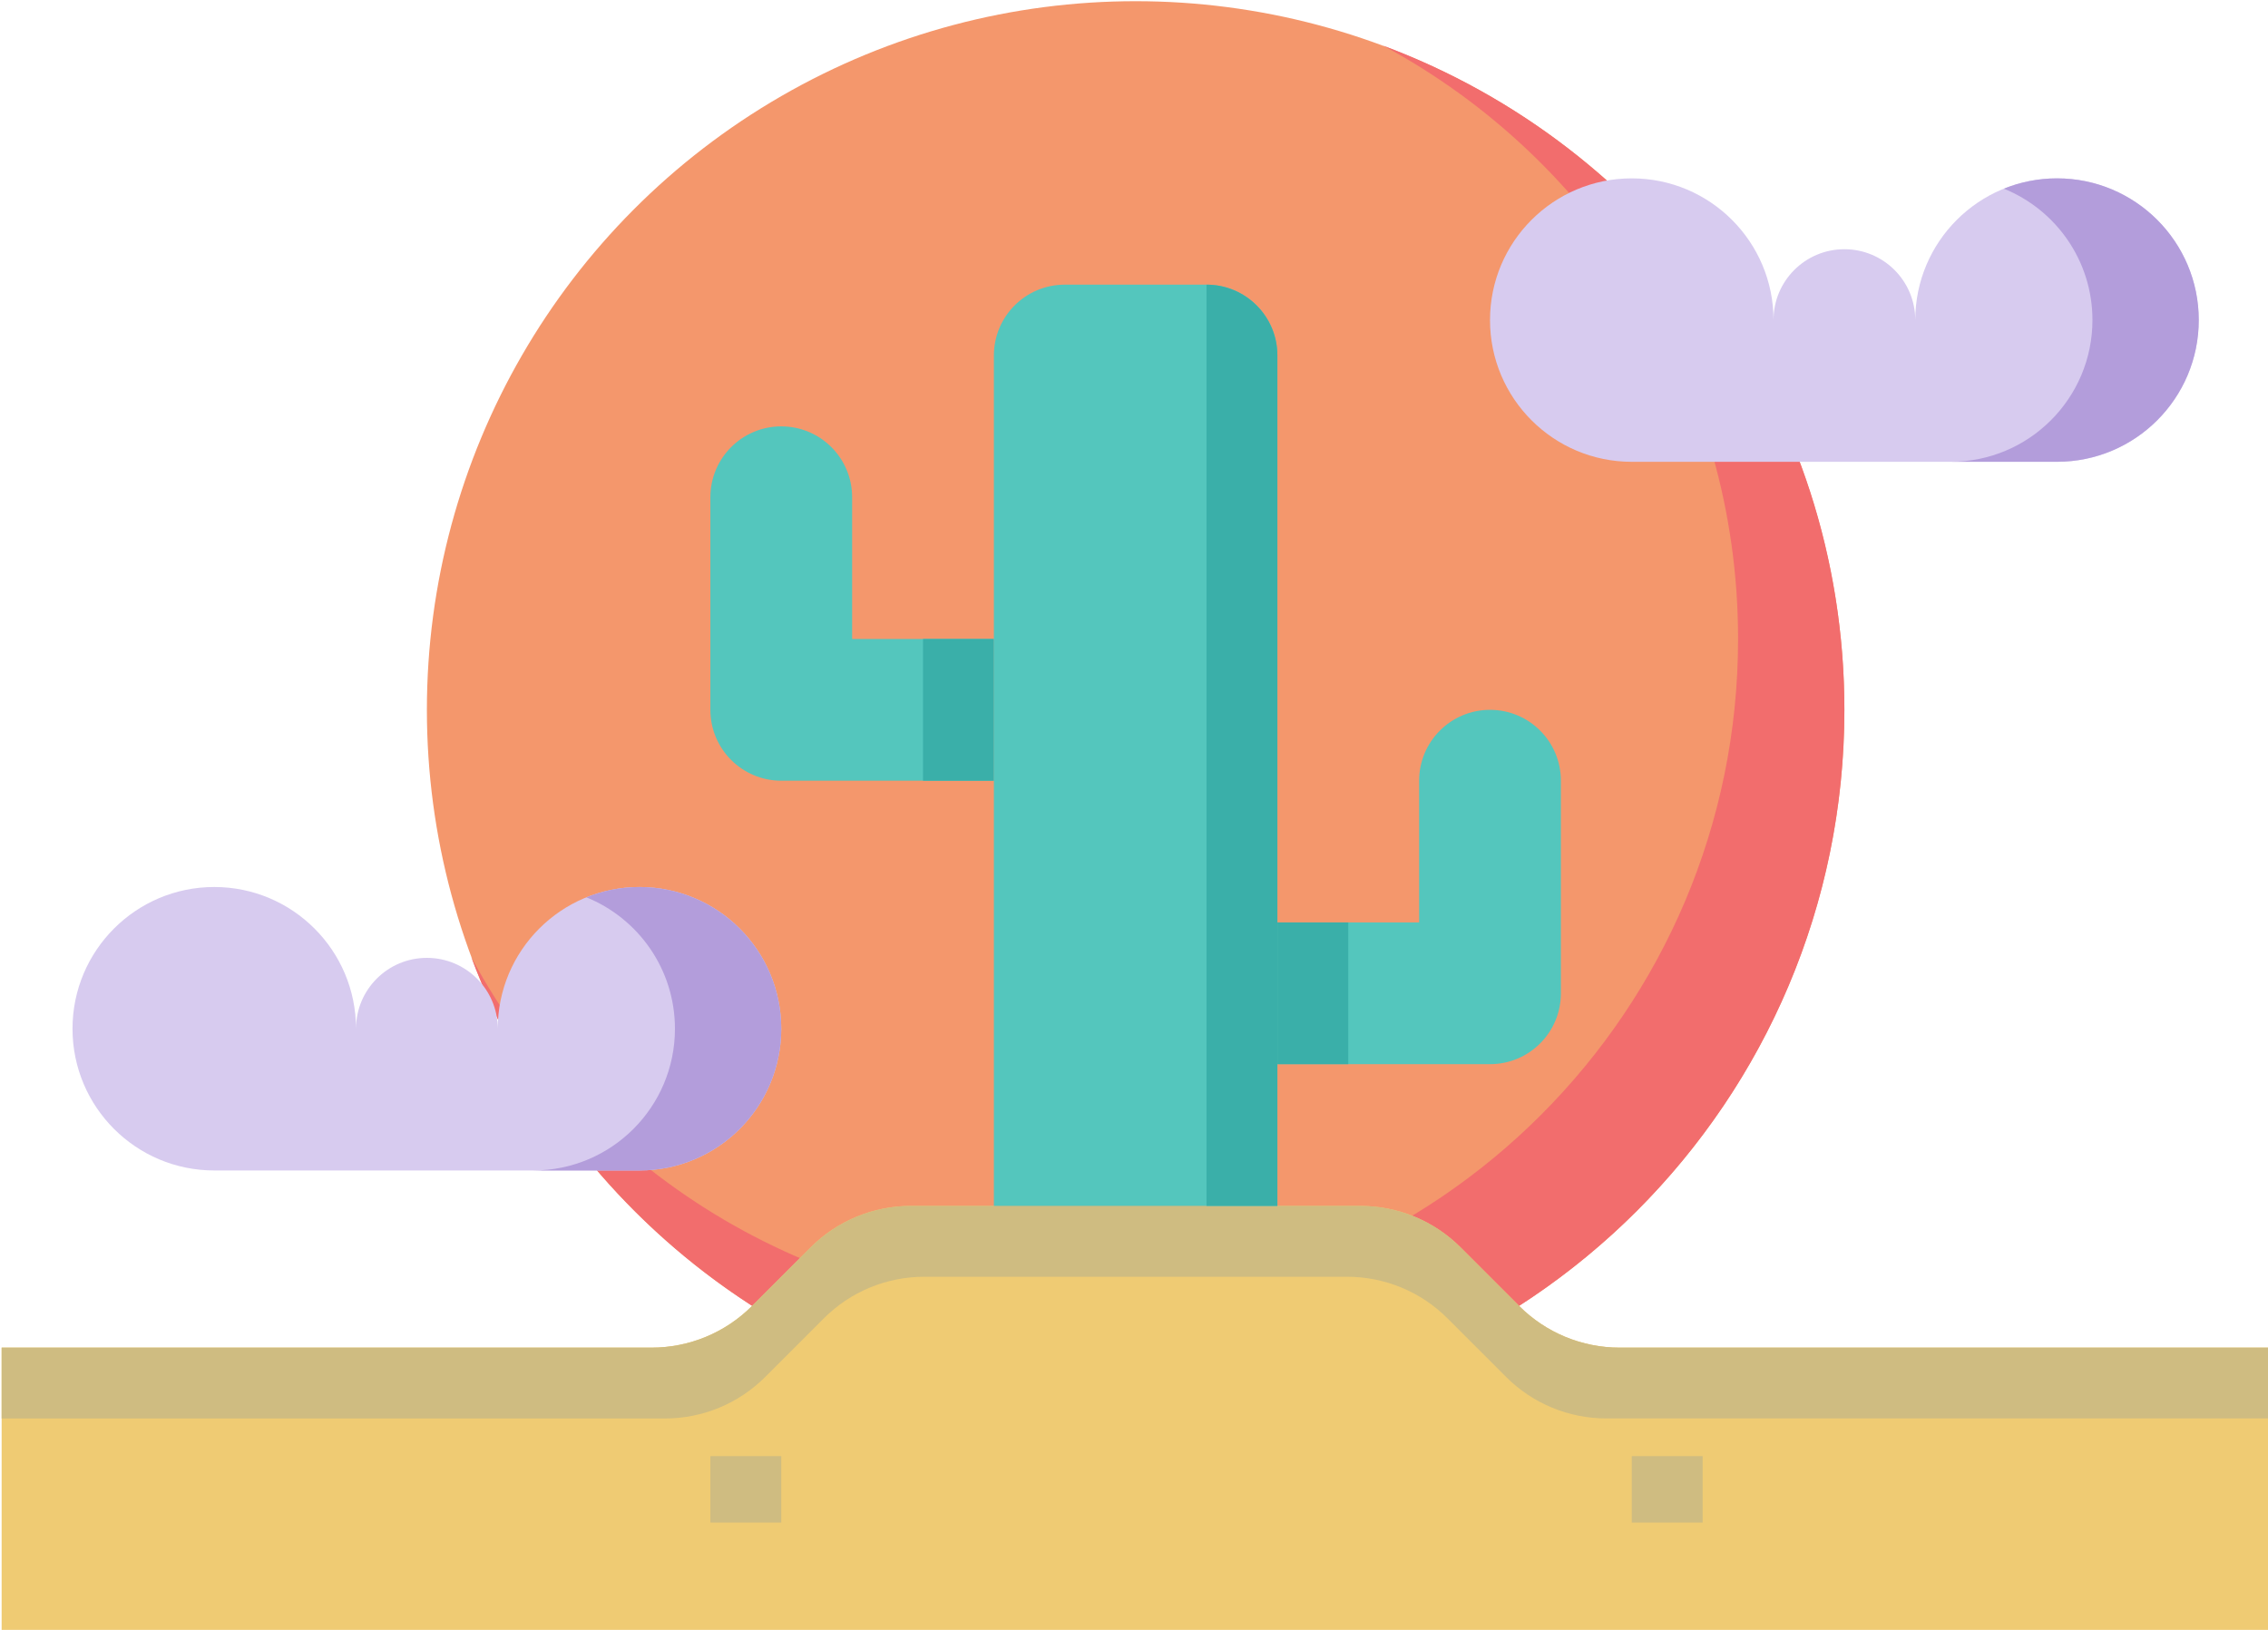 <?xml version="1.0" encoding="utf-8"?>
<!-- Generator: Adobe Illustrator 23.1.0, SVG Export Plug-In . SVG Version: 6.00 Build 0)  -->
<svg version="1.1" id="Слой_1" xmlns="http://www.w3.org/2000/svg" xmlns:xlink="http://www.w3.org/1999/xlink" x="0px" y="0px"
	 viewBox="0 0 512 368" style="enable-background:new 0 0 512 368;" xml:space="preserve">
<style type="text/css">
	.st0{fill:#F4976C;}
	.st1{fill:#F26D6D;}
	.st2{fill:#EFCB73;}
	.st3{fill:#CFBC81;}
	.st4{fill:#54C6BD;}
	.st5{fill:#3AAFA9;}
	.st6{fill:#D7CBEF;}
	.st7{fill:#B39DDB;}
</style>
<g>
	<circle class="st0" cx="256.37" cy="160.27" r="160"/>
	<path class="st1" d="M312.21,10.29c47.71,25.64,80.16,76.02,80.16,133.98c0,83.95-68.05,152-152,152
		c-57.96,0-108.34-32.44-133.98-80.16c22.66,60.83,81.25,104.16,149.98,104.16c88.37,0,160-71.63,160-160
		C416.37,91.54,373.04,32.95,312.21,10.29L312.21,10.29z"/>
	<path class="st2" d="M365.62,304.27c-8.49,0-16.63-3.37-22.63-9.37l-13.26-13.26c-6-6-14.14-9.37-22.63-9.37H205.62
		c-8.49,0-16.63,3.37-22.63,9.37l-13.26,13.26c-6,6-14.14,9.37-22.63,9.37H0.37v64h512v-64H365.62z"/>
	<path class="st3" d="M365.62,304.27c-8.49,0-16.63-3.37-22.63-9.37l-13.26-13.26c-6-6-14.14-9.37-22.63-9.37H205.62
		c-8.49,0-16.63,3.37-22.63,9.37l-13.26,13.26c-6,6-14.14,9.37-22.63,9.37H0.37v16h149.74c8.49,0,16.63-3.37,22.63-9.37l13.26-13.26
		c6-6,14.14-9.37,22.63-9.37h95.49c8.49,0,16.63,3.37,22.63,9.37L340,310.89c6,6,14.14,9.37,22.63,9.37h149.74v-16H365.62z"/>
	<path class="st4" d="M224.37,144.27h-32v-32c0-8.84-7.16-16-16-16s-16,7.16-16,16v48c0,8.84,7.16,16,16,16h48"/>
	<path class="st5" d="M208.37,144.27h16v32h-16V144.27z"/>
	<path class="st4" d="M288.37,208.27h32v-32c0-8.84,7.16-16,16-16s16,7.16,16,16v48c0,8.84-7.16,16-16,16h-48"/>
	<path class="st5" d="M288.37,208.27h16v32h-16V208.27z"/>
	<g>
		<path class="st4" d="M288.37,272.27v-192c0-8.84-7.16-16-16-16h-32c-8.84,0-16,7.16-16,16v192"/>
	</g>
	<g>
		<path class="st5" d="M288.37,80.27v192h-16v-208C281.21,64.27,288.37,71.43,288.37,80.27z"/>
	</g>
	<g>
		<path class="st3" d="M368.37,328.77h16v15h-16V328.77z"/>
	</g>
	<g>
		<path class="st3" d="M160.37,328.77h16v15h-16V328.77z"/>
	</g>
	<g>
		<path class="st6" d="M464.37,40.27c-17.67,0-32,14.33-32,32c0-8.84-7.16-16-16-16s-16,7.16-16,16c0-17.67-14.33-32-32-32
			s-32,14.33-32,32s14.33,32,32,32h96c17.67,0,32-14.33,32-32S482.04,40.27,464.37,40.27z"/>
		<path class="st7" d="M464.37,40.27c-4.24,0-8.29,0.83-12,2.33c11.73,4.75,20,16.24,20,29.66c0,17.67-14.33,32-32,32h24
			c17.67,0,32-14.33,32-32S482.04,40.27,464.37,40.27z"/>
	</g>
	<g>
		<path class="st6" d="M144.37,200.27c-17.67,0-32,14.33-32,32c0-8.84-7.16-16-16-16s-16,7.16-16,16c0-17.67-14.33-32-32-32
			s-32,14.33-32,32s14.33,32,32,32h96c17.67,0,32-14.33,32-32S162.04,200.27,144.37,200.27z"/>
		<path class="st7" d="M144.37,200.27c-4.24,0-8.29,0.83-12,2.33c11.73,4.75,20,16.24,20,29.67c0,17.67-14.33,32-32,32h24
			c17.67,0,32-14.33,32-32S162.04,200.27,144.37,200.27z"/>
	</g>
</g>
</svg>
